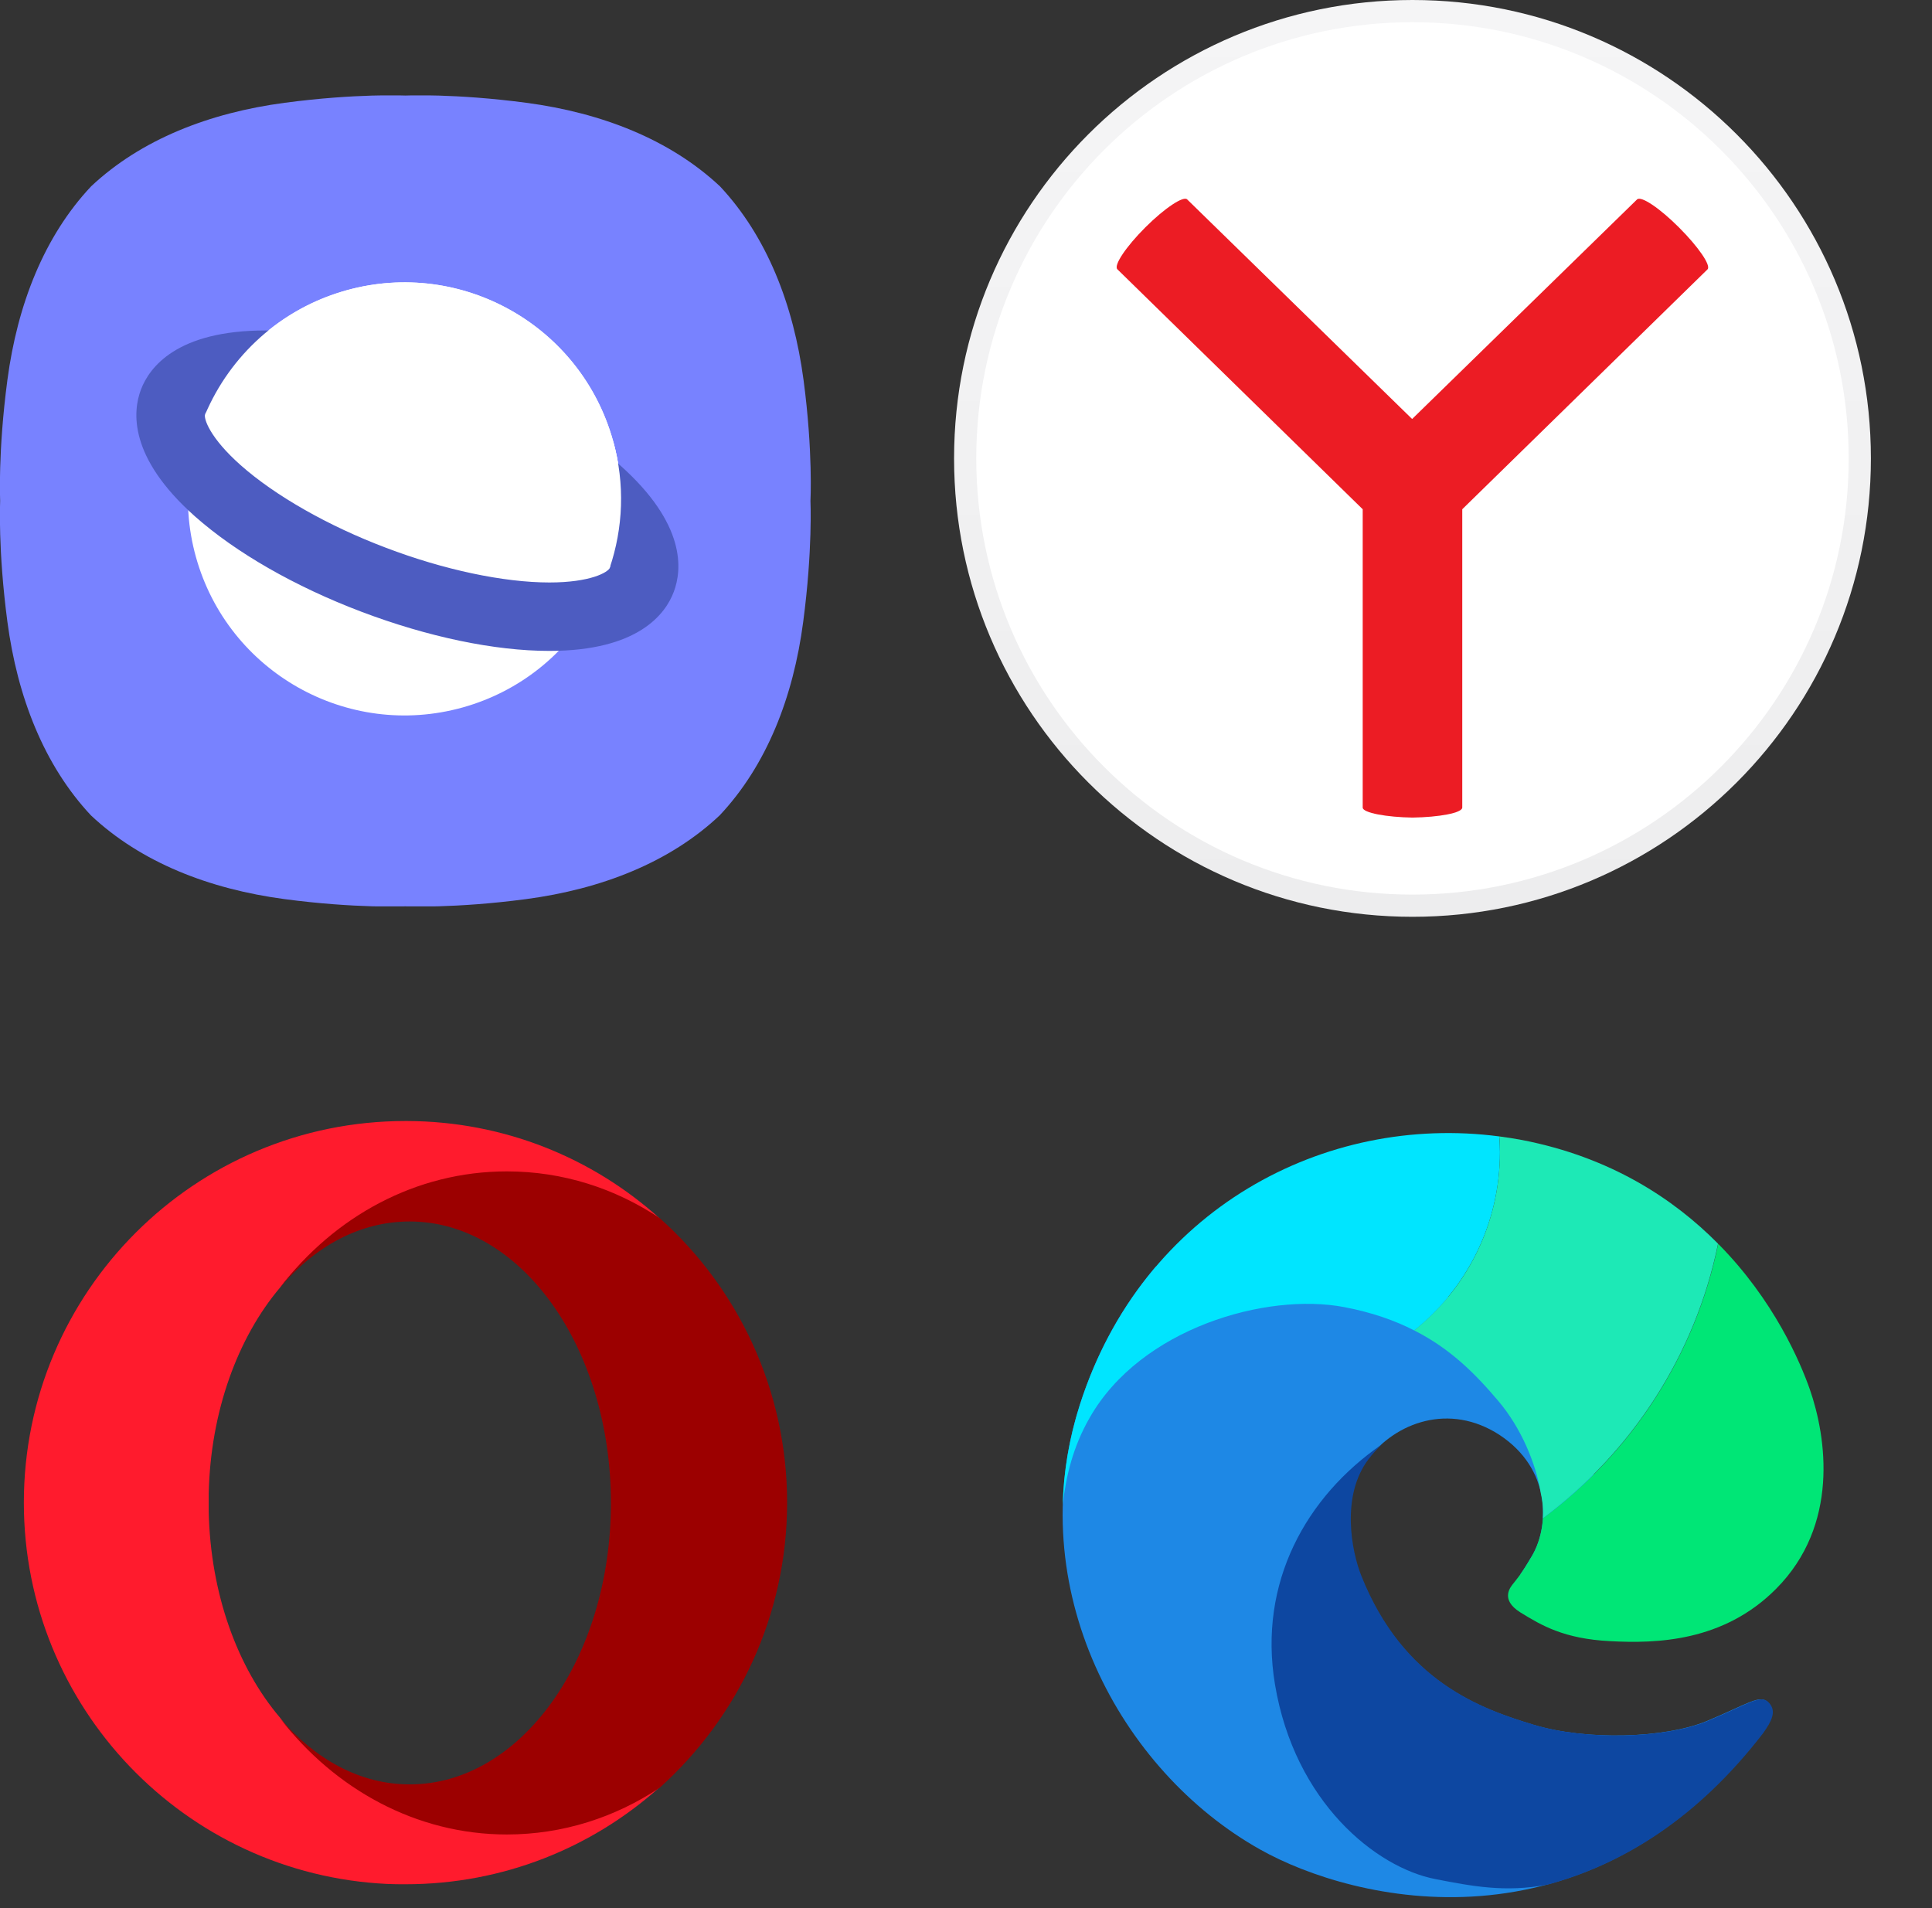 <svg width="81" height="80" viewBox="0 0 81 80" fill="none" xmlns="http://www.w3.org/2000/svg">
<rect x="0" y="0" width="81" height="80" fill="#333333" stroke="none"/>
<g clip-path="url(#clip0_767_3)">
<path d="M33.689 15.931C33.268 12.772 32.151 9.91 30.186 7.813C28.089 5.848 25.227 4.73 22.068 4.31C19.055 3.91 16.999 4.006 16.999 4.006C16.999 4.006 14.944 3.91 11.931 4.31C8.772 4.73 5.91 5.848 3.82 7.813C1.848 9.91 0.73 12.772 0.31 15.931C-0.09 18.944 0.006 20.999 0.006 20.999C0.006 20.999 -0.09 23.055 0.31 26.068C0.73 29.227 1.848 32.089 3.813 34.186C5.91 36.158 8.772 37.275 11.924 37.696C14.937 38.096 16.992 37.999 16.992 37.999C16.992 37.999 19.048 38.096 22.061 37.696C25.22 37.275 28.082 36.158 30.172 34.186C32.144 32.089 33.261 29.227 33.675 26.068C34.075 23.055 33.979 20.999 33.979 20.999C33.979 20.999 34.089 18.944 33.689 15.931Z" fill="#7882FF"/>
<path d="M25.703 18.483C27.048 23.31 24.221 28.317 19.393 29.662C14.565 31.007 9.559 28.179 8.214 23.352C6.869 18.524 9.696 13.517 14.524 12.172C19.352 10.828 24.358 13.655 25.703 18.483Z" fill="white"/>
<path d="M25.703 18.483C26.207 20.297 26.124 22.131 25.572 23.786C25.531 23.917 25.483 24.055 25.427 24.186" fill="white"/>
<path d="M25.559 18.483C25.91 19.752 25.979 21.034 25.793 22.255L25.559 18.483Z" fill="white"/>
<path d="M23.028 27.29C20.731 27.29 17.938 26.703 15.152 25.648C12.366 24.593 9.89 23.172 8.172 21.648C5.386 19.172 5.559 17.255 5.91 16.331C6.262 15.407 7.407 13.855 11.131 13.855C13.428 13.855 16.221 14.441 19.007 15.496C21.793 16.552 24.269 17.972 25.986 19.497C28.773 21.972 28.6 23.89 28.248 24.814C27.904 25.738 26.759 27.29 23.028 27.29ZM11.138 16.731C9.414 16.731 8.676 17.159 8.6 17.352C8.524 17.545 8.8 18.359 10.09 19.503C11.531 20.779 13.752 22.048 16.179 22.965C18.607 23.89 21.11 24.421 23.035 24.421C24.759 24.421 25.497 23.993 25.573 23.8C25.648 23.607 25.372 22.793 24.09 21.648C22.648 20.372 20.428 19.103 18 18.186C15.559 17.262 13.062 16.731 11.138 16.731Z" fill="#4D5CC1"/>
<path d="M8.6 17.379L25.558 23.821C26.124 22.152 26.214 20.303 25.703 18.483C24.358 13.655 19.358 10.828 14.524 12.172C11.752 12.945 9.641 14.924 8.6 17.379Z" fill="white"/>
</g>
<g clip-path="url(#clip1_767_3)">
<path fill-rule="evenodd" clip-rule="evenodd" d="M78.438 19.219C78.438 29.833 69.833 38.438 59.219 38.438C48.605 38.438 40 29.833 40 19.219C40 8.605 48.605 0 59.219 0C69.833 0 78.438 8.605 78.438 19.219Z" fill="url(#paint0_linear_767_3)"/>
<path fill-rule="evenodd" clip-rule="evenodd" d="M77.507 19.219C77.507 29.319 69.319 37.507 59.219 37.507C49.119 37.507 40.931 29.319 40.931 19.219C40.931 9.119 49.119 0.931 59.219 0.931C69.319 0.931 77.507 9.119 77.507 19.219Z" fill="white"/>
<path fill-rule="evenodd" clip-rule="evenodd" d="M71.591 11.291L61.306 21.351V33.858C61.306 34.083 60.33 34.263 59.219 34.278C58.153 34.263 57.132 34.083 57.132 33.858V21.351L46.847 11.291C46.682 11.126 47.207 10.345 48.018 9.534C48.829 8.723 49.624 8.198 49.775 8.363L59.204 17.567L68.633 8.363C68.798 8.198 69.579 8.723 70.39 9.534C71.201 10.345 71.741 11.126 71.591 11.291Z" fill="#EC1C24"/>
</g>
<g clip-path="url(#clip2_767_3)">
<path d="M11.738 72.013C9.963 69.925 8.825 66.838 8.75 63.375V62.625C8.825 59.163 9.975 56.075 11.738 53.987C14.037 51.013 17.413 49.675 21.225 49.675C23.575 49.675 25.788 49.837 27.663 51.087C24.85 48.55 21.137 47.013 17.062 47H17C8.162 47 1 54.163 1 63C1 71.575 7.75 78.588 16.238 78.987C16.488 79 16.75 79 17 79C21.1 79 24.837 77.463 27.663 74.925C25.788 76.175 23.7 76.225 21.35 76.225C17.55 76.237 14.025 75 11.738 72.013Z" fill="url(#paint1_linear_767_3)"/>
<path d="M11.738 53.987C13.2 52.25 15.1 51.212 17.175 51.212C21.837 51.212 25.613 56.488 25.613 63.013C25.613 69.538 21.837 74.813 17.175 74.813C15.1 74.813 13.213 73.763 11.738 72.038C14.037 75.013 17.45 76.913 21.25 76.913C23.587 76.913 25.788 76.2 27.663 74.95C30.938 72 33 67.738 33 63C33 58.263 30.938 54 27.663 51.075C25.788 49.825 23.6 49.112 21.25 49.112C17.438 49.112 14.025 51 11.738 53.987Z" fill="url(#paint2_linear_767_3)"/>
</g>
<g clip-path="url(#clip3_767_3)">
<path d="M73.892 72.657C66.55 82.193 56.712 79.718 52.848 77.552C46.949 74.252 42.818 66.573 45.272 58.901C45.994 56.639 47.094 54.7 48.462 53.098C49.803 53.201 51.391 53.201 53.274 53.064C64.515 52.266 67.719 61.891 66.921 64.297C66.509 65.528 65.058 65.92 63.738 66.009C63.869 65.831 64.027 65.576 64.254 65.191C64.955 63.954 65.037 61.589 62.865 60.159C60.768 58.797 58.506 59.636 57.344 61.183C56.182 62.723 56.636 65.04 57.049 66.071C58.816 70.499 62.074 71.647 64.288 72.314C66.502 72.981 69.795 72.884 71.548 72.162C73.294 71.434 73.796 71.014 74.133 71.386C74.47 71.75 74.229 72.176 73.892 72.657Z" fill="#1E88E5"/>
<path d="M73.927 72.657C71.136 76.287 67.98 78.171 64.934 79.003C64.907 79.01 64.886 79.01 64.872 79.017C63.106 79.354 61.703 79.079 60.177 78.783C57.695 78.302 54.278 75.566 53.453 70.616C52.745 66.353 54.759 62.744 57.936 60.557C57.729 60.75 57.544 60.956 57.372 61.183C56.21 62.723 56.664 65.04 57.076 66.071C58.843 70.499 62.102 71.647 64.316 72.314C66.529 72.981 69.822 72.884 71.576 72.162C73.322 71.434 73.824 71.014 74.161 71.386C74.504 71.75 74.264 72.176 73.927 72.657Z" fill="#0D47A1"/>
<path d="M62.858 47.646C62.872 47.852 62.886 48.079 62.886 48.299C62.886 51.331 61.483 54.026 59.29 55.779C58.472 55.36 57.516 55.023 56.361 54.803C53.096 54.178 47.829 55.683 45.691 59.43C44.983 60.654 44.688 61.912 44.557 63.081C44.591 61.706 44.825 60.303 45.272 58.901C47.912 50.664 55.571 46.684 62.858 47.646Z" fill="#00E5FF"/>
<path d="M74.463 66.614C72.249 68.842 69.431 68.911 67.506 68.808C65.574 68.711 64.625 68.147 63.745 67.604C62.851 67.047 63.36 66.504 63.449 66.388C63.539 66.264 63.752 66.058 64.254 65.191C64.487 64.779 64.652 64.243 64.687 63.658C68.392 60.908 71.074 56.845 72.036 52.149C74.381 54.514 75.487 57.134 75.879 58.254C76.581 60.276 77.117 63.947 74.463 66.614Z" fill="#00E676"/>
<path d="M72.029 52.142V52.149C71.067 56.845 68.386 60.901 64.68 63.658C64.707 63.321 64.68 62.957 64.597 62.599C64.597 62.586 64.591 62.565 64.591 62.558C64.391 61.376 63.793 59.884 62.81 58.729C61.834 57.574 60.789 56.536 59.29 55.779C61.483 54.033 62.886 51.331 62.886 48.299C62.886 48.079 62.879 47.859 62.858 47.646C63.181 47.688 63.491 47.736 63.814 47.797C67.513 48.513 70.159 50.252 72.029 52.142Z" fill="#1DE9B6"/>
</g>
<defs>
<linearGradient id="paint0_linear_767_3" x1="59.219" y1="1.80911e-09" x2="59.219" y2="38.438" gradientUnits="userSpaceOnUse">
<stop offset="1e-07" stop-color="#F5F5F6"/>
<stop offset="1" stop-color="#EDEDEE"/>
</linearGradient>
<linearGradient id="paint1_linear_767_3" x1="1334.19" y1="99.172" x2="1334.19" y2="3200.44" gradientUnits="userSpaceOnUse">
<stop offset="0.3" stop-color="#FF1B2D"/>
<stop offset="0.438" stop-color="#FA1A2C"/>
<stop offset="0.594" stop-color="#ED1528"/>
<stop offset="0.758" stop-color="#D60E21"/>
<stop offset="0.927" stop-color="#B70519"/>
<stop offset="1" stop-color="#A70014"/>
</linearGradient>
<linearGradient id="paint2_linear_767_3" x1="1074.66" y1="72.825" x2="1074.66" y2="2815.74" gradientUnits="userSpaceOnUse">
<stop stop-color="#9C0000"/>
<stop offset="0.7" stop-color="#FF4B4B"/>
</linearGradient>
<clipPath id="clip0_767_3">
<rect width="34" height="34" fill="white" transform="translate(0 4)"/>
</clipPath>
<clipPath id="clip1_767_3">
<rect width="41" height="41" fill="white" transform="translate(40)"/>
</clipPath>
<clipPath id="clip2_767_3">
<rect width="32" height="32" fill="white" transform="translate(1 47)"/>
</clipPath>
<clipPath id="clip3_767_3">
<rect width="33" height="33" fill="white" transform="translate(44 47)"/>
</clipPath>
</defs>
</svg>

